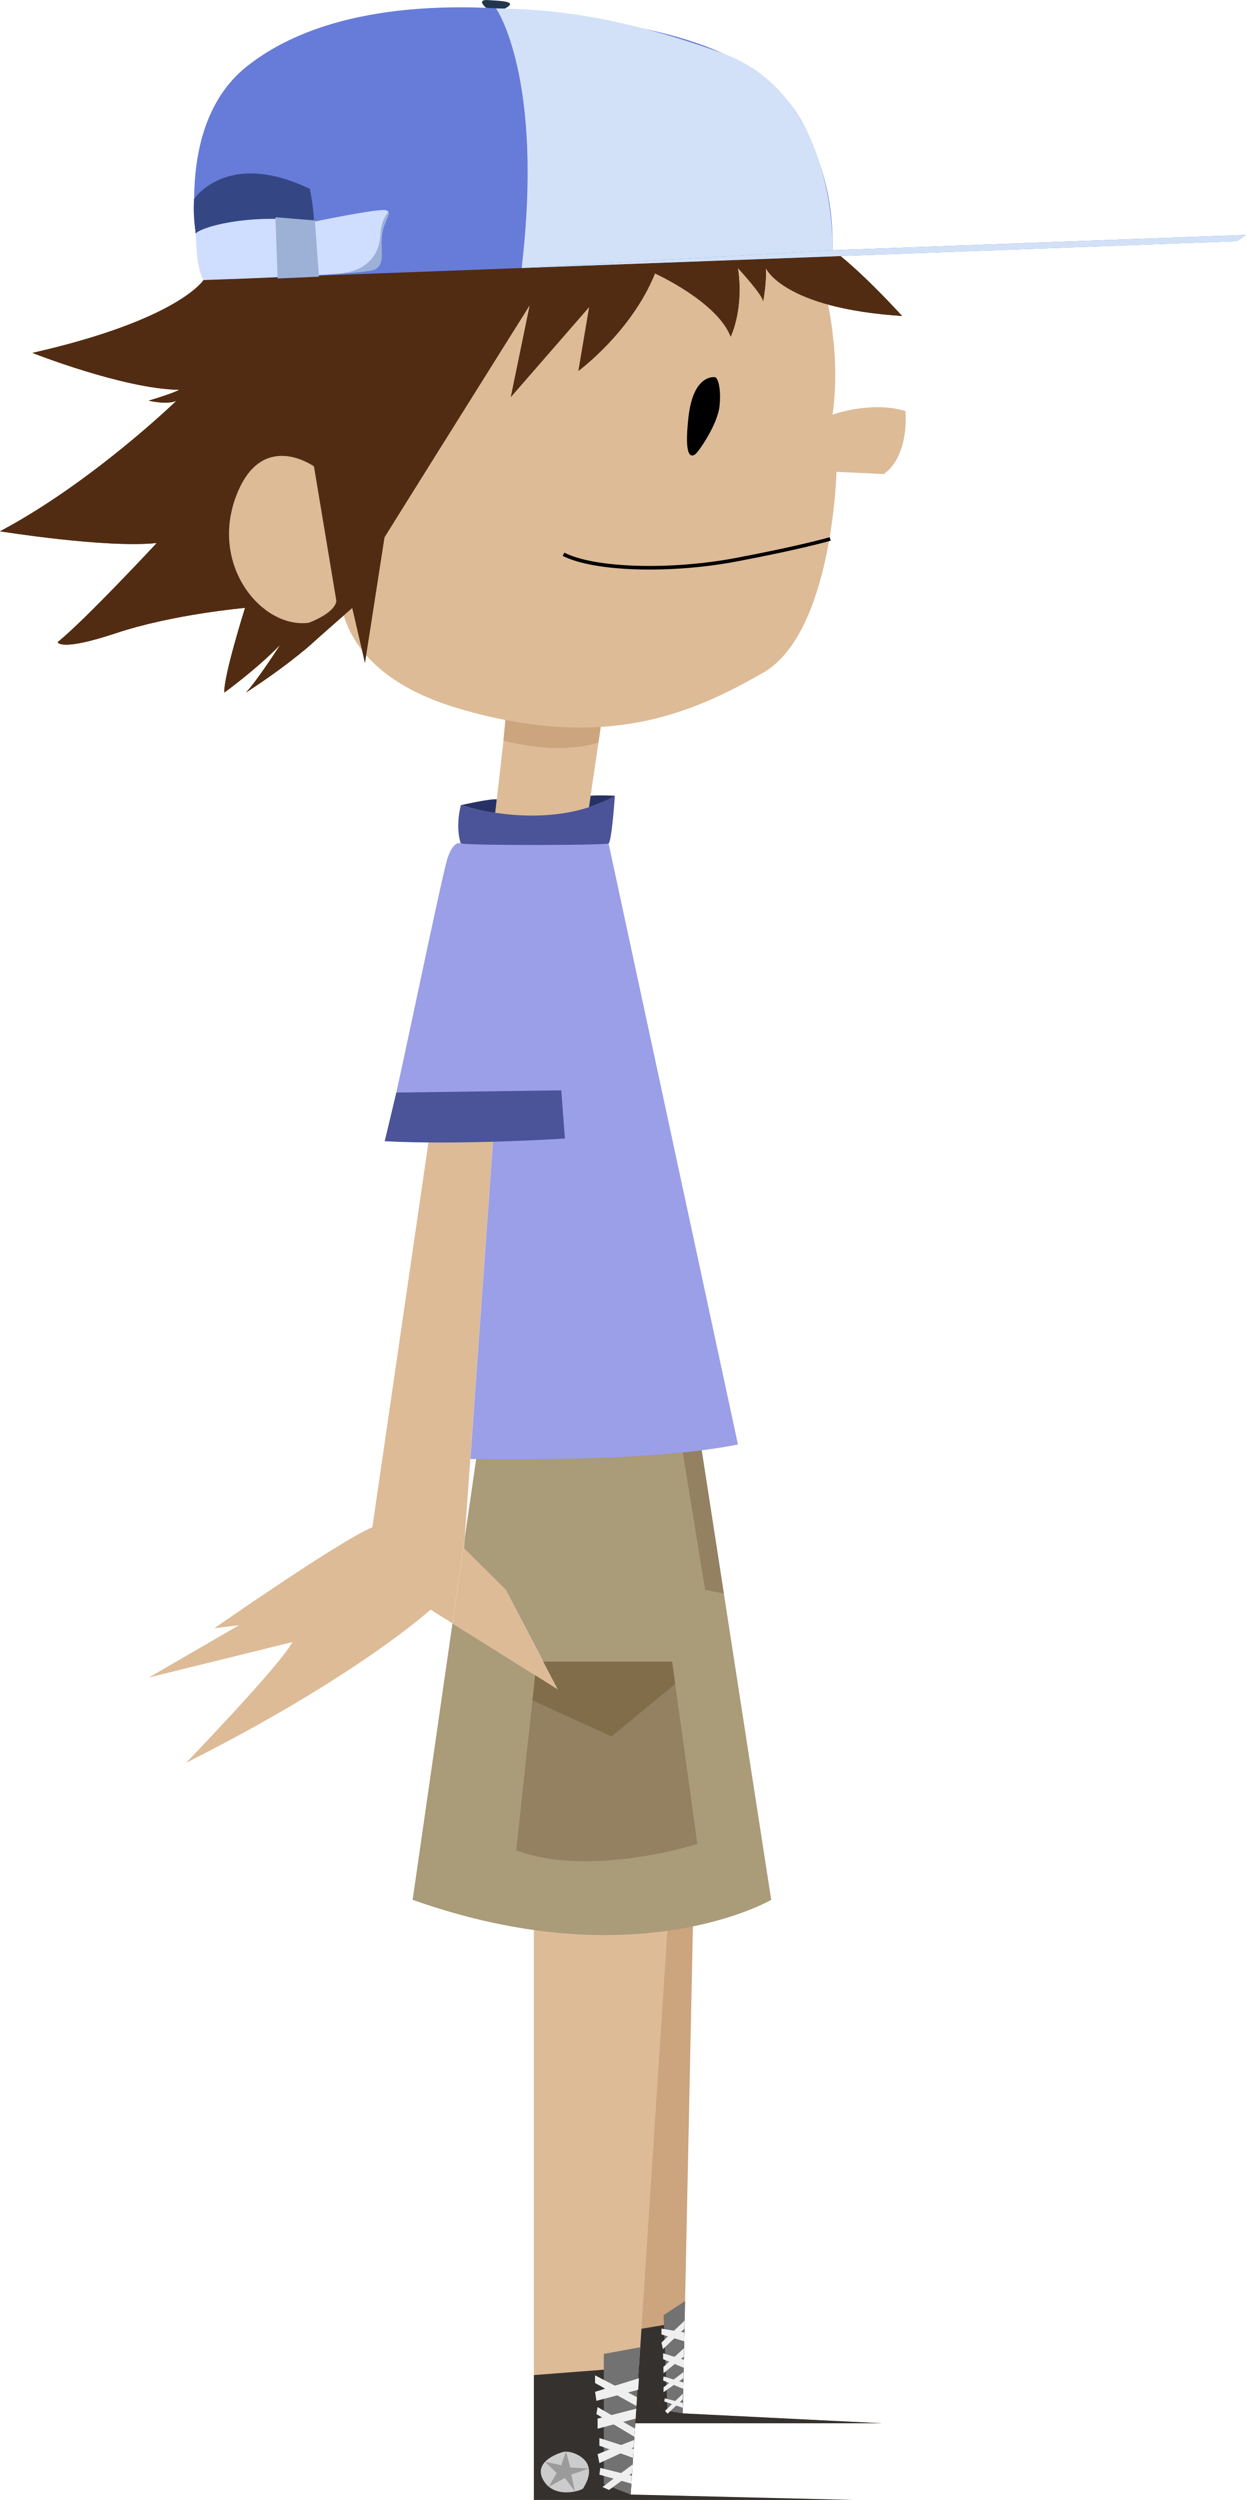 <?xml version="1.0" encoding="utf-8"?>
<!-- Generator: Adobe Illustrator 22.1.0, SVG Export Plug-In . SVG Version: 6.00 Build 0)  -->
<svg version="1.1" xmlns="http://www.w3.org/2000/svg" xmlns:xlink="http://www.w3.org/1999/xlink" x="0px" y="0px"
	 viewBox="0 0 1383 2774.8" style="enable-background:new 0 0 1383 2774.8;" xml:space="preserve">
<style type="text/css">
	.st0{fill:#DDBB97;}
	.st1{fill:#CCA47D;}
	.st2{fill:none;stroke:#000000;stroke-width:4;stroke-miterlimit:10;}
	.st3{fill:#35312E;}
	.st4{fill:#727272;}
	.st5{fill:#EFEFEF;}
	.st6{fill:#CCCCCC;}
	.st7{fill:#9B9B9B;}
	.st8{fill:#AA9B79;}
	.st9{fill:#938161;}
	.st10{fill:#9A9FE8;}
	.st11{fill:#4B5399;}
	.st12{fill:#826D4A;}
	.st13{fill:#283166;}
	.st14{fill:#F2D17E;}
	.st15{fill:#755732;}
	.st16{fill:#512C13;}
	.st17{display:none;}
	.st18{display:inline;}
	.st19{fill:#22374C;}
	.st20{fill:#667CD8;}
	.st21{fill:#344784;}
	.st22{fill:#CFDDFF;}
	.st23{fill:#9DB0D6;}
	.st24{fill:#D2E1F7;}
</style>
<g id="skin">
	<g id="skin1">
		<g id="face">
			<polygon class="st0" points="563.5,781.2 548,917.2 651.5,910.7 670,785.2 			"/>
			<path class="st1" d="M564,766.2l-5.2,56c41,9.8,76.4,10.9,105.4,2l11.2-77L564,766.2z"/>
			<path class="st0" d="M914,315.4c0,0,20.6,72.3,10.1,144.8c0,0,42.4-15.5,80.9-4c0,0,5,49-24,70l-52.5-2.5c0,0-4.5,179-81.5,223
				s-173,88-337,40s-131-162-131-162l156.1-314l264.2-50.7L914,315.4z"/>
			<path class="st2" d="M921.5,598.2c0,0-32.2,9.4-104,23c-73,13.8-157.5,11.6-192-6"/>
		</g>
		<g id="legs_x2F_arms">
		</g>
	</g>
	<g id="arms_x2F_legs">
		<path class="st0" d="M550,1226.7l-34.2,480.1l-13.7,95l-24.2-15.2c0,0-80.7,74-271.3,170c0,0,104.7-108.7,118-134l-159.3,39.3
			l100-58l-27.3,3.3c0,0,139.3-97.3,175.3-112l68.3-468.7H550z"/>
		<polygon class="st0" points="619.3,1875.4 502.2,1801.9 515.8,1706.9 515,1718.7 561.3,1764.7 		"/>
		<polygon class="st1" points="769.6,2114.8 757.8,2678.7 979,2689.7 690,2689.7 670.2,2114.8 		"/>
		<polygon class="st0" points="592.6,2123.8 592.6,2774.8 690.1,2774.8 946.6,2774.8 700,2768.8 742.6,2114.8 		"/>
	</g>
</g>
<g id="eyes">
	<path d="M793.7,418.7c0,0-24-4.5-29.5,44s4,44,7.5,41.5s25-33,27-54S796.2,418.8,793.7,418.7z"/>
</g>
<g id="clothe4s">
	<g id="backshoe">
		<polygon class="st3" points="712,2584.8 759.9,2576.7 757.8,2678.7 979,2689.7 705.1,2689.7 		"/>
		<polygon class="st4" points="760.4,2554 736.5,2569.7 740.8,2676 757.8,2678.7 		"/>
		<polygon class="st5" points="734.2,2584.6 734.2,2591.1 759.5,2598.7 759.5,2588.9 		"/>
		<polygon class="st5" points="734.2,2600.1 735.8,2607.4 759.8,2584.6 760,2575.7 		"/>
		<polygon class="st5" points="736,2612 736,2618.5 758.9,2628.1 759,2619.2 		"/>
		<polygon class="st5" points="736.3,2627.2 759.3,2606.3 759.1,2615.6 736.5,2634.1 		"/>
		<polygon class="st5" points="736.5,2637.7 758.5,2644.5 758.3,2651.5 736,2642.2 		"/>
		<polygon class="st5" points="736.5,2649.8 758.8,2632.7 758.6,2639.7 736.5,2655.2 		"/>
		<polygon class="st5" points="737.9,2662 758,2667.2 757.8,2672.5 737.3,2665.5 		"/>
		<polygon class="st5" points="738.1,2675.9 758,2656.8 758,2663 741,2679.1 		"/>
	</g>
	<g id="frontshoe">
		<polygon class="st3" points="592.6,2636.2 709.2,2627.2 700,2768.8 946.6,2774.8 592.6,2774.8 		"/>
		<polygon class="st4" points="670.2,2612.7 710.6,2605.3 700,2768.8 670.2,2757.2 		"/>
		<path class="st6" d="M624.5,2721.7c0,0-34,9-21.5,31c12.5,22,43.5,11.5,44.5,9s9.5-14,5-25.5S630.9,2719.4,624.5,2721.7z"/>
		<polygon class="st7" points="622.9,2736.3 628.3,2721.2 633,2738.8 653.5,2739.9 634.1,2746.6 638.2,2765.4 627,2750.4 
			609.1,2760.1 617.9,2745 605.1,2732.4 		"/>
		<polygon class="st5" points="660.5,2654.8 662,2664.8 708.4,2652.5 709.2,2639.7 		"/>
		<polygon class="st5" points="660.5,2636.5 660.5,2645 706.4,2670.5 707,2660.7 		"/>
		<polygon class="st5" points="663.3,2684.5 663.3,2695.7 705.5,2684.5 706.2,2673.5 		"/>
		<polygon class="st5" points="663.3,2671.7 662,2679.5 704.2,2704.7 704.8,2695.7 		"/>
		<polygon class="st5" points="665.3,2706.1 665.3,2714.6 702.6,2728.1 703.3,2718.3 		"/>
		<polygon class="st5" points="663.3,2723.9 665.3,2733.9 703.3,2716.4 703.9,2708.2 		"/>
		<polygon class="st5" points="666.3,2739.2 665.3,2746.7 700.8,2756.7 701.4,2748 		"/>
		<polygon class="st5" points="668.7,2760.4 676,2763.7 701.6,2744.9 702.2,2735.4 		"/>
	</g>
	<g id="clothes">
		<path class="st8" d="M856,2108.7c0,0-150,88-398,0l44.2-306.8l117.2,73.5l-58-110.7l-46.3-46l0.8-11.9l18.2-126.1l242,11
			L856,2108.7z"/>
		<polyline class="st9" points="757.8,1612.1 782.7,1764.7 803.4,1768.7 778.8,1609.7 757.8,1612.1 		"/>
		<path class="st10" d="M522.1,1619.4c0,0,193.8,4.8,297-16.1L675.5,936.2h-164c0,0-7.5-4.5-14.5,15.5s-66,311-70,315h120.2
			L522.1,1619.4z"/>
		<path class="st11" d="M511.5,893.7c0,0,97.5,32,171-10.5c0,0-3.5,51-7,53s-150,2.5-164,0C511.5,936.2,505,920.2,511.5,893.7z"/>
		<path class="st11" d="M427,1266.7l12.9-54l183.1-2.5l4,53.5C627,1263.7,512,1271.2,427,1266.7S427,1266.7,427,1266.7L427,1266.7"
			/>
		<path class="st9" d="M603,1844.3h143l28,202.4c0,0-119,38-201,7l21-194.2l25.3,15.9L603,1844.3z"/>
		<polygon class="st12" points="749.4,1869.2 678.7,1927.4 591,1887.3 594,1859.5 619.3,1875.4 603,1844.3 746,1844.3 		"/>
		<path class="st13" d="M511.5,893.7c0,0,31.8-7.3,39.9-6.5l-1.7,14.9C549.7,902.2,534.5,900.5,511.5,893.7z"/>
		<path class="st13" d="M682.5,883.2c0,0-19.4-0.8-26.9,0l-1.9,12.8C653.9,896.1,673.8,889.1,682.5,883.2z"/>
	</g>
</g>
<g id="hair">
	<g id="black_copy_3">
		<path class="st14" d="M226,310.7c0,0-27,44-190,81c0,0,101,40,163,41c0,0-7,4-34,12c0,0,21,5,31,0c0,0-94,91-196,145
			c0,0,118,19,174,13c0,0-80,86-110,110c0,0,2,11,65-10s143-28,143-28s-24,76-23,94c0,0,36-26,62-53c0,0-25,39-38,53
			c0,0,80-51,98-82s217-348,217-348l-21,102l87-100l-12,71c0,0,59-43.4,85-108.2c0,0,69,31.2,84,70.2c0,0,15-30.5,8-76.2
			c0,0,28,30.2,28,37.2c0,0,4.1-21.8,3-37.2c0,0,18.7,44.6,151.3,53.2c0,0-70.7-78-96-83.3C880,262.1,226,310.7,226,310.7"/>
		<polygon class="st14" points="431.2,567.7 405.1,735.7 391,674.7 336.8,722.5 		"/>
	</g>
	<g id="black_copy_2">
		<path class="st15" d="M226,310.7c0,0-27,44-190,81c0,0,101,40,163,41c0,0-7,4-34,12c0,0,21,5,31,0c0,0-94,91-196,145
			c0,0,118,19,174,13c0,0-80,86-110,110c0,0,2,11,65-10s143-28,143-28s-24,76-23,94c0,0,36-26,62-53c0,0-25,39-38,53
			c0,0,80-51,98-82s217-348,217-348l-21,102l87-100l-12,71c0,0,59-43.4,85-108.2c0,0,69,31.2,84,70.2c0,0,15-30.5,8-76.2
			c0,0,28,30.2,28,37.2c0,0,4.1-21.8,3-37.2c0,0,18.7,44.6,151.3,53.2c0,0-70.7-78-96-83.3C880,262.1,226,310.7,226,310.7"/>
		<polygon class="st15" points="431.2,567.7 405.1,735.7 391,674.7 336.8,722.5 		"/>
	</g>
	<g id="black">
		<path class="st16" d="M226,310.7c0,0-27,44-190,81c0,0,101,40,163,41c0,0-7,4-34,12c0,0,21,5,31,0c0,0-94,91-196,145
			c0,0,118,19,174,13c0,0-80,86-110,110c0,0,2,11,65-10s143-28,143-28s-24,76-23,94c0,0,36-26,62-53c0,0-25,39-38,53
			c0,0,80-51,98-82s217-348,217-348l-21,102l87-100l-12,71c0,0,59-43.4,85-108.2c0,0,69,31.2,84,70.2c0,0,15-30.5,8-76.2
			c0,0,28,30.2,28,37.2c0,0,4.1-21.8,3-37.2c0,0,18.7,44.6,151.3,53.2c0,0-70.7-78-96-83.3C880,262.1,226,310.7,226,310.7"/>
		<polygon class="st16" points="431.2,567.7 405.1,735.7 391,674.7 336.8,722.5 		"/>
	</g>
	<g id="black_copy" class="st17">
		<path class="st18" d="M226,310.7c0,0-27,44-190,81c0,0,101,40,163,41c0,0-7,4-34,12c0,0,21,5,31,0c0,0-94,91-196,145
			c0,0,118,19,174,13c0,0-80,86-110,110c0,0,2,11,65-10s143-28,143-28s-24,76-23,94c0,0,36-26,62-53c0,0-25,39-38,53
			c0,0,80-51,98-82s217-348,217-348l-21,102l87-100l-12,71c0,0,59-43.4,85-108.2c0,0,69,31.2,84,70.2c0,0,15-30.5,8-76.2
			c0,0,28,30.2,28,37.2c0,0,4.1-21.8,3-37.2c0,0,18.7,44.6,151.3,53.2c0,0-70.7-78-96-83.3C880,262.1,226,310.7,226,310.7"/>
		<polygon class="st18" points="431.2,567.7 405.1,735.7 391,674.7 336.8,722.5 		"/>
	</g>
</g>
<g id="ear">
	<path class="st0" d="M348.5,517.7c0,0-59-42.5-87,34.5s30.1,146.1,81.5,139c28.1-11.3,30.3-21.8,30.3-24.5L348.5,517.7z"/>
</g>
<g id="Cap">
	<path class="st19" d="M539,8.2c0,0-10.7-9.1,3-8.1s31.7,1.2,20.7,8.1S539,8.2,539,8.2"/>
	<path class="st20" d="M226,310.7c0,0-44-164,48-237s241-73,351-57s242,36,278,148c0,0,23,45,21,113l459-17l-10,7L226,310.7z"/>
	<path class="st21" d="M215.5,220.7c0,0,36.8-55.3,128.5-11c0,0,5,26,4.3,36.3c0,0-83.3-6.7-129,11.7l-1.9,2.3
		C217.4,260.1,213.8,238.7,215.5,220.7z"/>
	<path class="st22" d="M217.4,260.1c-3.2-4.3,50.8-25.1,130.9-14c0,0,71.2-14.8,79.7-12.8s-1.5,10-4,27s4,32-7.5,38.5
		s-190.5,12-190.5,12S218.4,303.6,217.4,260.1z"/>
	<path class="st23" d="M386.3,302.1c0,0,35.5-5,36-43.7c0,0,1-14.8,8.8-23.1c0,0,0.3,2.6-1.7,7.4c-2,4.8-7,15.1-6,29.8
		s2.5,28.3-18.4,28.6c0,0-22,2.2-25.3,2.4C376.3,303.8,386.3,302.1,386.3,302.1z"/>
	<polygon class="st23" points="349.5,244.7 305.7,241.1 308.2,309.1 354,307.1 	"/>
	<polygon class="st24" points="924,277.7 579,297.5 1373,267.7 1383,260.7 	"/>
	<path class="st24" d="M550.6,9.3c0,0,53.4,76.3,28.4,288.2l345-19.8c0,0,6.7-171.8-121.6-218.4S597.1,10.3,550.6,9.3z"/>
</g>
</svg>
